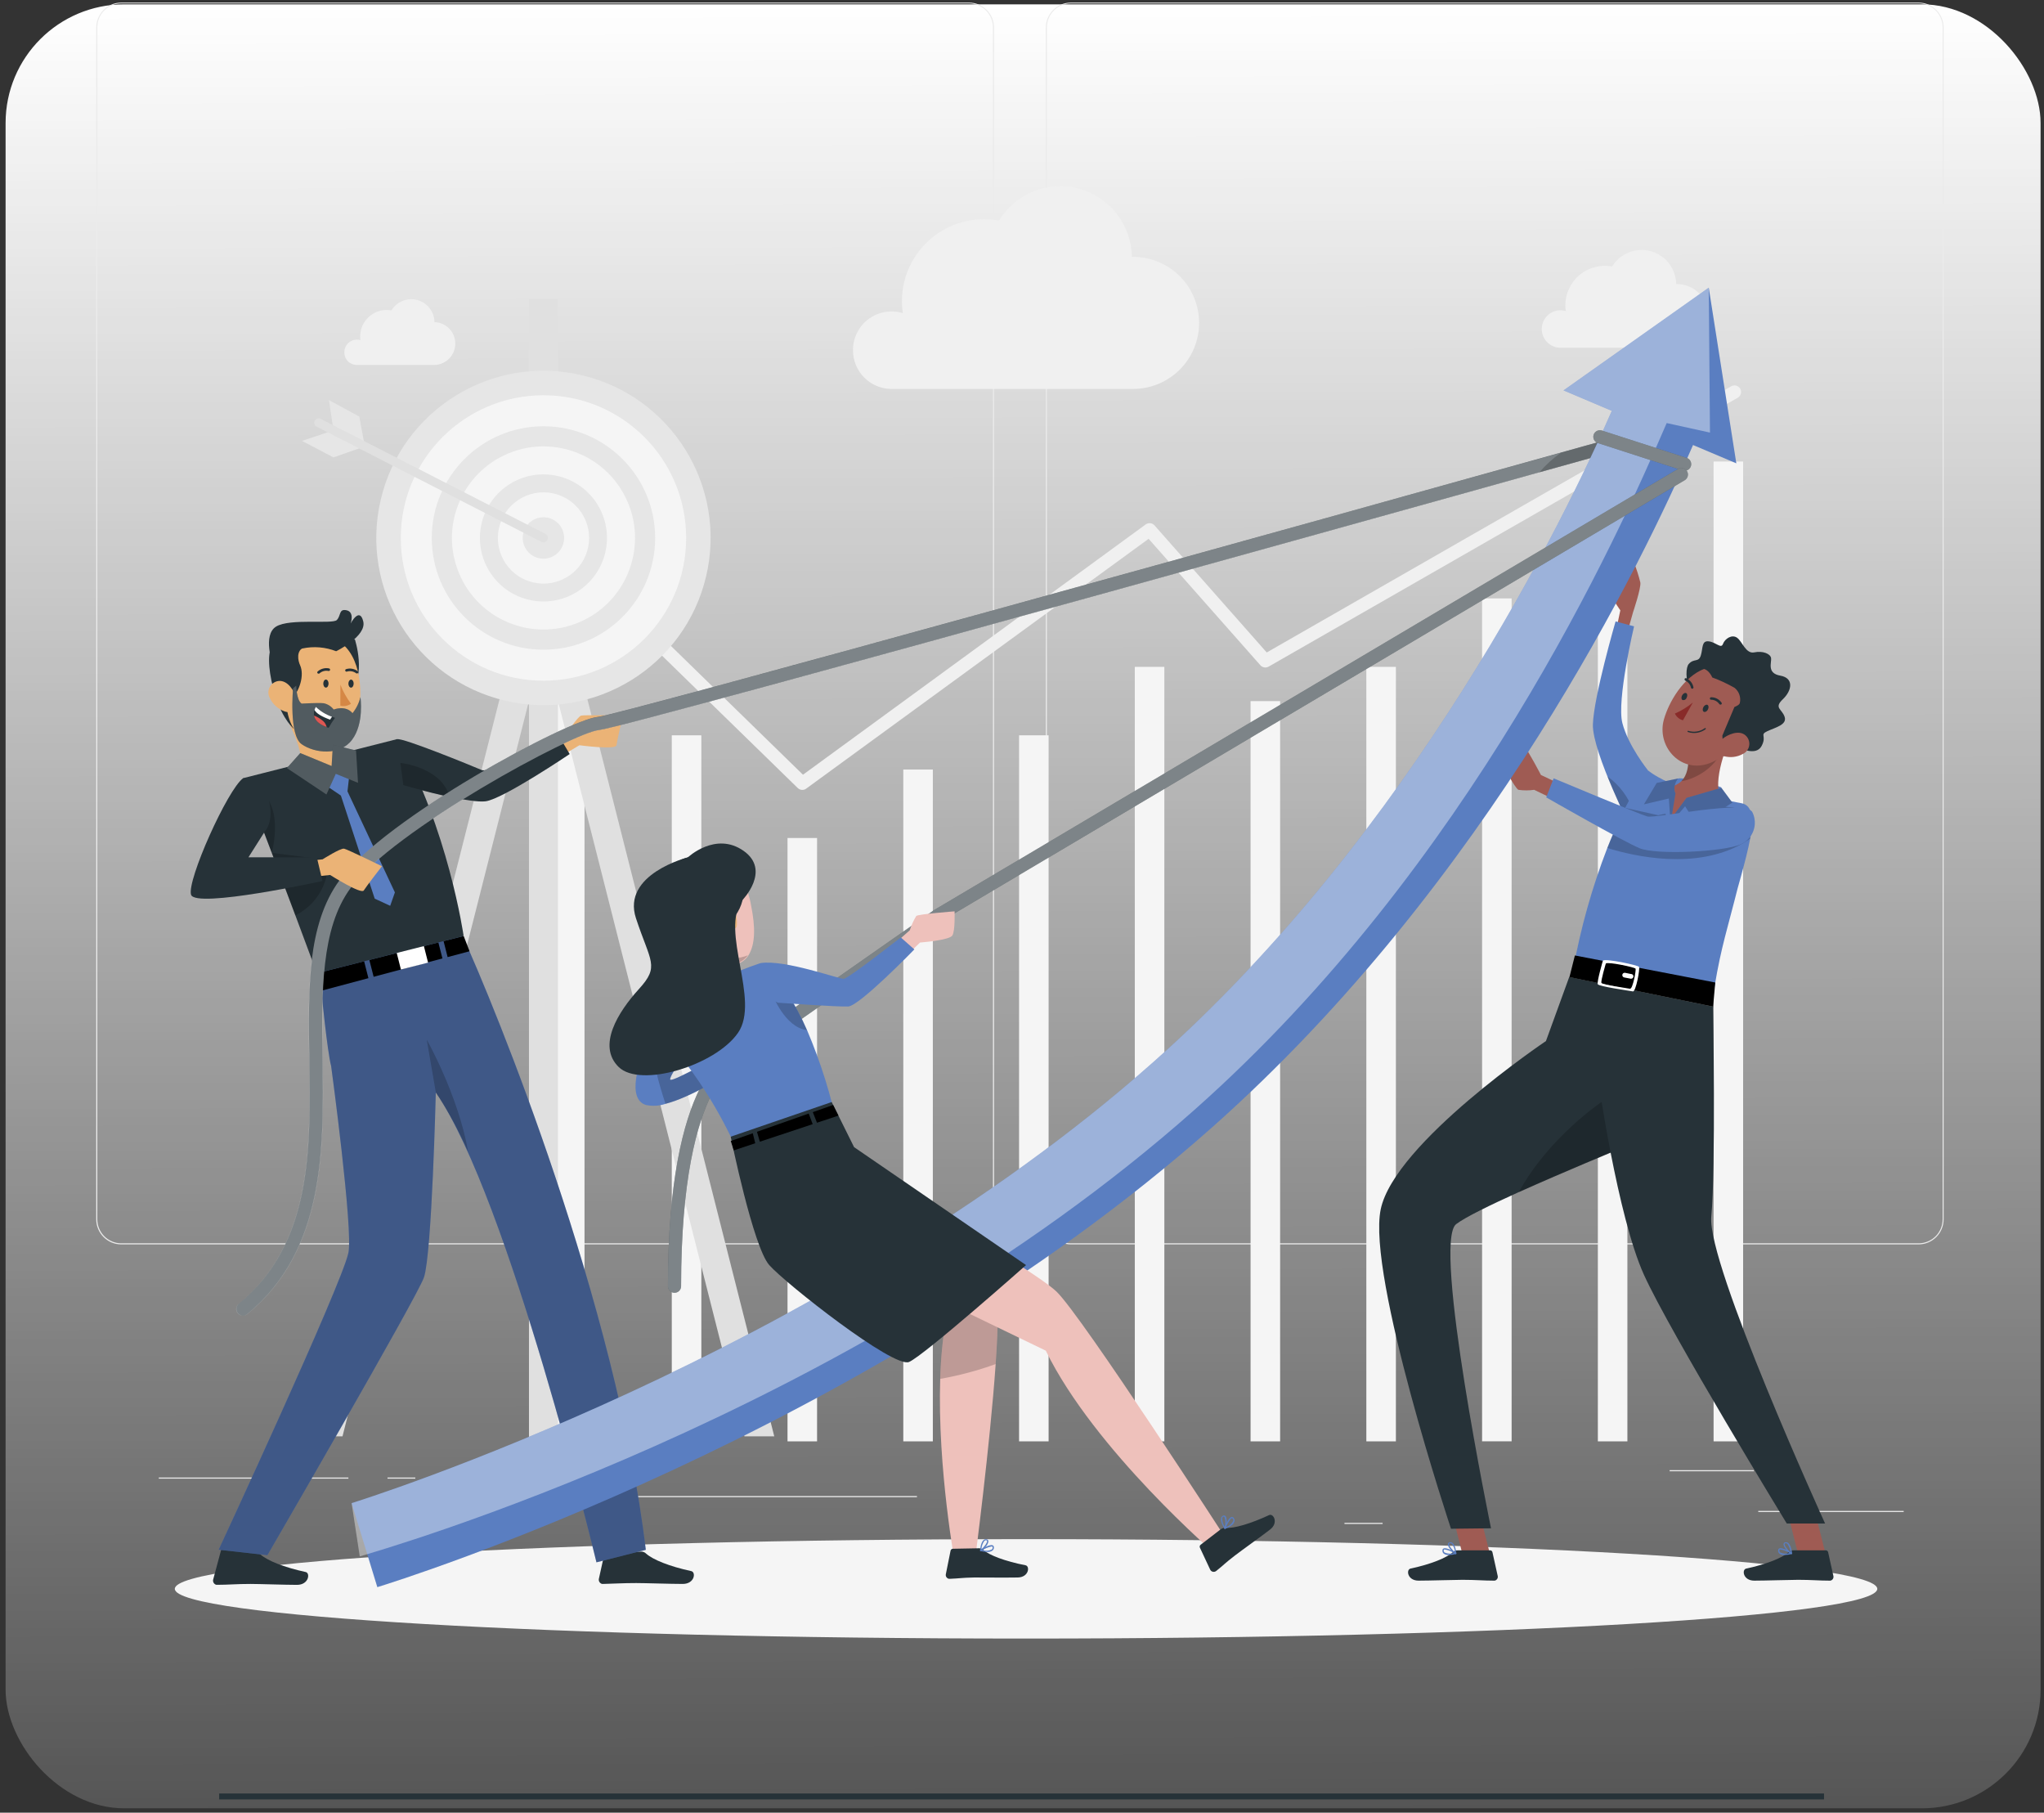 <svg width="247" height="219" viewBox="0 0 247 219" fill="none" xmlns="http://www.w3.org/2000/svg">
<rect x="0" y="0" width="247" height="219" fill="#333333" stroke="none"/>
<rect x="0.676" y="0.524" width="245.911" height="217.95" rx="14.339" fill="url(#paint0_linear_34_1027)"/>
<path d="M230.044 182.542H212.472V182.675H230.044V182.542Z" fill="#EBEBEB"/>
<path d="M167.079 183.986H162.469V184.118H167.079V183.986Z" fill="#EBEBEB"/>
<path d="M211.942 177.619H201.761V177.752H211.942V177.619Z" fill="#EBEBEB"/>
<path d="M42.101 178.51H19.187V178.643H42.101V178.51Z" fill="#EBEBEB"/>
<path d="M50.186 178.51H46.828V178.643H50.186V178.51Z" fill="#EBEBEB"/>
<path d="M110.806 180.749H61.105V180.882H110.806V180.749Z" fill="#EBEBEB"/>
<path d="M117.092 150.344H14.651C13.849 150.343 13.08 150.023 12.513 149.455C11.946 148.887 11.627 148.117 11.627 147.315V3.312C11.634 2.514 11.956 1.751 12.522 1.188C13.088 0.626 13.853 0.31 14.651 0.309H117.092C117.896 0.309 118.666 0.628 119.235 1.196C119.803 1.764 120.122 2.535 120.122 3.338V147.315C120.122 148.118 119.803 148.889 119.235 149.457C118.666 150.025 117.896 150.344 117.092 150.344ZM14.651 0.415C13.884 0.416 13.149 0.722 12.606 1.265C12.064 1.808 11.76 2.544 11.76 3.312V147.315C11.76 148.082 12.064 148.818 12.606 149.361C13.149 149.904 13.884 150.21 14.651 150.212H117.092C117.86 150.21 118.596 149.905 119.139 149.362C119.682 148.819 119.988 148.083 119.989 147.315V3.312C119.988 2.544 119.682 1.808 119.139 1.265C118.596 0.722 117.86 0.416 117.092 0.415H14.651Z" fill="#EBEBEB"/>
<path d="M231.853 150.344H129.406C128.603 150.343 127.834 150.023 127.266 149.455C126.698 148.888 126.378 148.118 126.377 147.315V3.311C126.385 2.513 126.708 1.75 127.275 1.188C127.842 0.626 128.608 0.31 129.406 0.309H231.853C232.65 0.311 233.414 0.628 233.979 1.19C234.544 1.752 234.865 2.514 234.872 3.311V147.315C234.872 148.116 234.554 148.885 233.988 149.453C233.422 150.021 232.654 150.341 231.853 150.344ZM129.406 0.415C128.638 0.416 127.903 0.722 127.36 1.265C126.817 1.808 126.511 2.544 126.51 3.311V147.315C126.511 148.083 126.817 148.819 127.36 149.362C127.903 149.905 128.638 150.21 129.406 150.212H231.853C232.621 150.21 233.357 149.905 233.9 149.362C234.443 148.819 234.748 148.083 234.75 147.315V3.311C234.748 2.544 234.443 1.808 233.9 1.265C233.357 0.722 232.621 0.416 231.853 0.415H129.406Z" fill="#EBEBEB"/>
<path d="M70.633 76.435H67.063V174.139H70.633V76.435Z" fill="#F5F5F5"/>
<path d="M84.751 88.839H81.18V174.138H84.751V88.839Z" fill="#F5F5F5"/>
<path d="M98.736 101.243H95.165V174.139H98.736V101.243Z" fill="#F5F5F5"/>
<path d="M112.726 92.972H109.156V174.139H112.726V92.972Z" fill="#F5F5F5"/>
<path d="M126.716 88.839H123.146V174.138H126.716V88.839Z" fill="#F5F5F5"/>
<path d="M140.702 80.568H137.131V174.139H140.702V80.568Z" fill="#F5F5F5"/>
<path d="M154.692 84.706H151.121V174.139H154.692V84.706Z" fill="#F5F5F5"/>
<path d="M168.682 80.568H165.111V174.139H168.682V80.568Z" fill="#F5F5F5"/>
<path d="M182.667 72.297H179.097V174.134H182.667V72.297Z" fill="#F5F5F5"/>
<path d="M196.657 64.032H193.087V174.139H196.657V64.032Z" fill="#F5F5F5"/>
<path d="M210.642 55.76H207.072V174.139H210.642V55.76Z" fill="#F5F5F5"/>
<path d="M96.932 95.434C96.733 95.426 96.544 95.344 96.401 95.206L66.511 66.063C66.36 65.915 66.273 65.714 66.271 65.502C66.268 65.291 66.35 65.087 66.498 64.936C66.645 64.784 66.847 64.698 67.059 64.696C67.27 64.693 67.474 64.775 67.625 64.922L97.033 93.598L138.452 63.357C138.612 63.243 138.809 63.192 139.004 63.213C139.2 63.235 139.381 63.328 139.513 63.474L153.073 78.828L209.204 46.667C209.295 46.615 209.395 46.581 209.499 46.568C209.603 46.555 209.708 46.562 209.809 46.59C209.91 46.618 210.005 46.665 210.088 46.729C210.17 46.793 210.24 46.873 210.292 46.964C210.343 47.055 210.377 47.155 210.39 47.259C210.403 47.363 210.396 47.468 210.368 47.569C210.341 47.67 210.293 47.765 210.229 47.847C210.165 47.93 210.085 48 209.994 48.051L153.301 80.541C153.142 80.632 152.957 80.664 152.776 80.634C152.596 80.604 152.431 80.514 152.309 80.377L138.802 65.098L97.42 95.28C97.279 95.383 97.107 95.438 96.932 95.434Z" fill="#F0F0F0"/>
<path d="M93.563 173.529L67.477 70.653L68.782 65.512H67.424V36.13H63.922V65.512H62.564L63.869 70.653L37.777 173.529H41.39L63.922 84.674V174.07H67.424V84.674L89.956 173.529H93.563Z" fill="#E0E0E0"/>
<path d="M85.328 69.63C87.891 58.774 81.167 47.896 70.311 45.334C59.454 42.771 48.576 49.495 46.014 60.351C43.451 71.208 50.175 82.086 61.031 84.648C71.888 87.211 82.766 80.487 85.328 69.63Z" fill="#E6E6E6"/>
<path d="M65.673 82.239C75.196 82.239 82.915 74.519 82.915 64.997C82.915 55.474 75.196 47.754 65.673 47.754C56.15 47.754 48.431 55.474 48.431 64.997C48.431 74.519 56.15 82.239 65.673 82.239Z" fill="#F5F5F5"/>
<path d="M65.673 78.494C73.127 78.494 79.17 72.452 79.17 64.998C79.17 57.544 73.127 51.501 65.673 51.501C58.219 51.501 52.176 57.544 52.176 64.998C52.176 72.452 58.219 78.494 65.673 78.494Z" fill="#E6E6E6"/>
<path d="M69.909 75.214C75.553 72.876 78.233 66.406 75.895 60.761C73.557 55.117 67.087 52.437 61.443 54.775C55.798 57.113 53.118 63.584 55.456 69.228C57.794 74.872 64.265 77.552 69.909 75.214Z" fill="#F5F5F5"/>
<path d="M73.143 66.754C74.117 62.628 71.561 58.493 67.434 57.519C63.308 56.545 59.173 59.101 58.2 63.227C57.226 67.354 59.781 71.489 63.908 72.462C68.034 73.436 72.169 70.881 73.143 66.754Z" fill="#E6E6E6"/>
<path d="M67.785 70.088C70.598 68.923 71.933 65.699 70.768 62.886C69.603 60.073 66.379 58.738 63.566 59.903C60.754 61.068 59.418 64.292 60.583 67.105C61.748 69.918 64.972 71.253 67.785 70.088Z" fill="#F5F5F5"/>
<path d="M68.172 64.997C68.172 65.492 68.025 65.977 67.749 66.389C67.474 66.8 67.083 67.121 66.625 67.311C66.167 67.5 65.663 67.549 65.177 67.452C64.691 67.355 64.245 67.116 63.895 66.766C63.545 66.415 63.307 65.968 63.211 65.482C63.115 64.996 63.165 64.492 63.356 64.035C63.546 63.577 63.868 63.187 64.28 62.912C64.693 62.638 65.177 62.492 65.673 62.493C66.002 62.493 66.327 62.557 66.63 62.683C66.934 62.809 67.21 62.994 67.442 63.226C67.674 63.459 67.858 63.735 67.983 64.039C68.108 64.343 68.172 64.668 68.172 64.997Z" fill="#E6E6E6"/>
<path d="M39.751 48.338L40.297 51.988L36.499 53.267L40.297 55.262L44.085 53.93L43.422 50.333L39.751 48.338Z" fill="#E6E6E6"/>
<path d="M65.673 65.527C65.588 65.526 65.505 65.507 65.429 65.469L38.249 51.537C38.128 51.471 38.038 51.36 37.998 51.228C37.957 51.096 37.969 50.953 38.032 50.831C38.095 50.708 38.203 50.614 38.334 50.57C38.465 50.525 38.607 50.534 38.732 50.593L65.911 64.504C66.036 64.567 66.131 64.678 66.175 64.811C66.219 64.944 66.208 65.089 66.145 65.214C66.104 65.306 66.038 65.384 65.954 65.439C65.871 65.495 65.773 65.525 65.673 65.527Z" fill="#E0E0E0"/>
<path d="M103.076 42.306C103.073 41.576 103.242 40.855 103.569 40.203C103.895 39.55 104.371 38.983 104.956 38.547C105.542 38.112 106.222 37.82 106.941 37.695C107.66 37.57 108.399 37.615 109.097 37.828C108.89 36.42 108.988 34.985 109.386 33.618C109.784 32.252 110.471 30.988 111.402 29.911C112.332 28.835 113.484 27.971 114.778 27.38C116.072 26.789 117.479 26.484 118.902 26.485C119.512 26.485 120.121 26.542 120.721 26.655C121.698 25.05 123.169 23.807 124.914 23.112C126.66 22.417 128.583 22.308 130.395 22.802C132.208 23.297 133.81 24.366 134.961 25.851C136.112 27.335 136.748 29.154 136.775 31.032H136.924C139.04 31.032 141.07 31.873 142.566 33.369C144.063 34.865 144.903 36.895 144.903 39.011C144.903 41.127 144.063 43.157 142.566 44.653C141.07 46.15 139.04 46.99 136.924 46.99H107.617C106.399 46.956 105.242 46.447 104.394 45.572C103.545 44.697 103.072 43.525 103.076 42.306Z" fill="#F0F0F0"/>
<path d="M186.311 39.738C186.311 39.14 186.549 38.567 186.972 38.144C187.395 37.721 187.968 37.484 188.566 37.484C188.785 37.486 189.003 37.518 189.213 37.579C189.18 37.351 189.162 37.12 189.16 36.889C189.16 36.188 189.314 35.494 189.613 34.859C189.911 34.223 190.345 33.662 190.885 33.213C191.425 32.765 192.057 32.441 192.737 32.265C193.416 32.089 194.126 32.065 194.816 32.194C195.289 31.423 195.999 30.826 196.84 30.493C197.682 30.16 198.608 30.109 199.481 30.349C200.353 30.588 201.125 31.104 201.678 31.82C202.232 32.535 202.538 33.412 202.551 34.316H202.62C203.64 34.316 204.619 34.721 205.34 35.443C206.061 36.164 206.466 37.142 206.466 38.163C206.466 39.183 206.061 40.161 205.34 40.882C204.619 41.604 203.64 42.009 202.62 42.009H188.503C187.912 41.994 187.352 41.747 186.942 41.322C186.532 40.898 186.306 40.329 186.311 39.738Z" fill="#F0F0F0"/>
<path d="M41.608 42.544C41.608 42.346 41.647 42.148 41.723 41.965C41.8 41.781 41.911 41.614 42.052 41.473C42.193 41.333 42.361 41.222 42.545 41.146C42.729 41.07 42.926 41.032 43.125 41.032C43.272 41.032 43.419 41.053 43.56 41.096C43.537 40.941 43.525 40.785 43.523 40.629C43.53 39.787 43.867 38.981 44.463 38.386C45.058 37.791 45.864 37.453 46.706 37.446C46.906 37.447 47.105 37.466 47.3 37.504C47.615 36.983 48.092 36.578 48.657 36.352C49.223 36.125 49.847 36.089 50.435 36.249C51.023 36.409 51.542 36.757 51.915 37.239C52.288 37.721 52.493 38.312 52.5 38.921H52.547C53.213 38.951 53.841 39.237 54.302 39.718C54.762 40.2 55.019 40.841 55.019 41.507C55.019 42.174 54.762 42.814 54.302 43.296C53.841 43.778 53.213 44.063 52.547 44.094H43.083C42.884 44.089 42.688 44.045 42.507 43.965C42.325 43.884 42.161 43.769 42.024 43.625C41.887 43.481 41.78 43.311 41.708 43.126C41.637 42.941 41.603 42.743 41.608 42.544Z" fill="#F0F0F0"/>
<path d="M123.989 197.965C180.801 197.965 226.855 195.276 226.855 191.959C226.855 188.642 180.801 185.954 123.989 185.954C67.178 185.954 21.124 188.642 21.124 191.959C21.124 195.276 67.178 197.965 123.989 197.965Z" fill="#F5F5F5"/>
<path d="M64.771 90.797L68.41 88.717C68.41 88.717 69.811 86.558 70.23 86.457C70.649 86.356 75.265 86.457 75.265 86.457C75.265 86.457 74.57 89.449 74.496 90.038C74.421 90.627 70.018 90.038 70.018 90.038L66.453 92.16L64.771 90.797Z" fill="#EBB376"/>
<path d="M30.875 187.588L27.066 186.829C26.997 186.829 26.931 186.852 26.878 186.894C26.825 186.937 26.788 186.996 26.774 187.063L25.75 190.872C25.728 191.002 25.756 191.136 25.828 191.246C25.899 191.357 26.009 191.437 26.137 191.471H26.248C27.596 191.471 28.578 191.365 30.265 191.365C31.326 191.365 34.445 191.477 35.883 191.477C37.321 191.477 37.512 190.055 36.944 189.927C34.291 189.349 32.318 188.553 31.474 187.805C31.311 187.657 31.096 187.578 30.875 187.588Z" fill="#263238"/>
<path d="M77.494 187.46H73.334C73.266 187.459 73.199 187.482 73.146 187.524C73.093 187.567 73.056 187.627 73.042 187.694L72.363 190.771C72.343 190.901 72.373 191.034 72.445 191.144C72.518 191.253 72.628 191.332 72.756 191.365H72.867C74.215 191.339 75.191 191.259 76.883 191.259C77.945 191.259 81.064 191.365 82.502 191.365C83.94 191.365 84.125 189.949 83.536 189.816C80.884 189.243 78.91 188.442 78.067 187.694C77.992 187.618 77.902 187.559 77.804 187.519C77.705 187.479 77.6 187.459 77.494 187.46Z" fill="#263238"/>
<path d="M38.218 117.382L55.831 112.915C59.826 121.637 74.485 157.448 78.04 187.243L72.076 188.755C72.076 188.755 61.519 144.816 52.664 131.988C52.664 131.988 52.192 151.49 51.232 154.328C50.441 156.663 32.313 187.895 32.313 187.895L26.424 187.232C26.424 187.232 41.226 155.358 42.096 151.384C42.711 148.678 40.016 128.804 40.016 128.804C39.544 127.032 38.833 119.695 38.833 119.695C38.833 119.695 38.303 117.748 38.218 117.382Z" fill="#5A7EC1"/>
<path opacity="0.2" d="M52.669 131.998C54.164 134.26 55.468 136.641 56.569 139.118C55.349 132.253 51.566 125.605 51.566 125.605L52.669 131.998Z" fill="black"/>
<path opacity="0.3" d="M38.218 117.382L55.831 112.915C59.826 121.637 74.485 157.448 78.04 187.243L72.076 188.755C72.076 188.755 61.519 144.816 52.664 131.988C52.664 131.988 52.192 151.49 51.232 154.328C50.441 156.663 32.313 187.895 32.313 187.895L26.424 187.232C26.424 187.232 41.226 155.358 42.096 151.384C42.711 148.678 40.016 128.804 40.016 128.804C39.544 127.032 38.833 119.695 38.833 119.695C38.833 119.695 38.303 117.748 38.218 117.382Z" fill="black"/>
<path d="M68.841 91.1C68.841 91.1 60.808 96.522 58.691 96.808C57.848 96.925 56.108 96.638 54.309 96.278C51.582 95.694 48.739 94.877 48.739 94.877L48.383 92.187L48.006 89.311C48.643 89.099 56.951 92.495 58.193 93.025C59.434 93.556 67.461 88.781 67.461 88.781L68.841 91.1Z" fill="#263238"/>
<path d="M44.001 116.141L44.52 118.178L38.833 119.695L38.303 117.584L44.001 116.141Z" fill="black"/>
<path d="M52.972 113.865L53.465 115.796L45.152 118.013L44.632 115.981L52.972 113.865Z" fill="black"/>
<path d="M56.739 114.926L54.091 115.632L53.603 113.706L56.033 113.09L56.739 114.926Z" fill="black"/>
<path d="M48.449 117.135L51.73 116.302L51.13 113.937L47.849 114.769L48.449 117.135Z" fill="white"/>
<path d="M56.027 113.084L38.297 117.583C37.432 115.244 36.551 112.888 35.692 110.591C35.061 108.909 34.44 107.259 33.835 105.662C33.683 105.252 33.529 104.849 33.374 104.453L32.843 103.041C32.45 102.009 32.072 101.013 31.708 100.054L30.732 97.502L30.27 96.293L29.395 94.012L48.011 89.29C54.149 100.001 56.027 113.084 56.027 113.084Z" fill="#263238"/>
<path d="M36.154 93.555C38.069 94.473 41.602 92.855 41.602 92.855C41.602 92.855 42.775 91.561 42.074 90.988C40.653 91.173 40.743 90.706 40.228 89.98C39.934 89.521 39.732 89.009 39.634 88.473C39.57 88.177 39.522 87.877 39.491 87.576L33.904 85.571C35.172 87.619 37.14 91.497 36.154 93.555Z" fill="#EBB376"/>
<path opacity="0.2" d="M35.602 87.401C36.61 90.081 39.082 90.16 40.228 89.98C39.934 89.521 39.732 89.009 39.634 88.473L35.602 87.401Z" fill="black"/>
<path d="M42.881 77.236C42.881 77.236 44.34 81.64 42.234 83.788C40.127 85.937 38.7 77.517 38.7 77.517L42.881 77.236Z" fill="#263238"/>
<path d="M35.878 88.585C36.508 89.242 37.337 89.675 38.236 89.817C39.136 89.959 40.058 89.802 40.86 89.37C41.911 88.826 42.716 87.902 43.109 86.786C43.162 86.637 43.21 86.478 43.252 86.319C43.963 83.353 43.518 78.457 40.287 77.141C39.575 76.847 38.799 76.741 38.034 76.832C37.269 76.922 36.54 77.207 35.917 77.659C35.293 78.111 34.795 78.715 34.471 79.414C34.147 80.112 34.006 80.882 34.063 81.65C34.255 84.956 34.212 86.897 35.878 88.585Z" fill="#EBB376"/>
<path d="M39.066 82.59C39.066 82.855 39.204 83.073 39.385 83.073C39.565 83.073 39.697 82.855 39.703 82.59C39.708 82.325 39.56 82.102 39.385 82.102C39.209 82.102 39.066 82.319 39.066 82.59Z" fill="#263238"/>
<path d="M42.101 82.59C42.101 82.86 42.245 83.078 42.42 83.078C42.595 83.078 42.733 82.855 42.738 82.59C42.743 82.324 42.589 82.107 42.42 82.107C42.25 82.107 42.101 82.335 42.101 82.59Z" fill="#263238"/>
<path d="M41.135 82.722C41.453 83.544 41.883 84.317 42.414 85.02C42.23 85.152 42.019 85.241 41.796 85.283C41.573 85.324 41.344 85.316 41.125 85.258L41.135 82.722Z" fill="#D58745"/>
<path d="M43.21 81.348C43.184 81.361 43.156 81.368 43.128 81.368C43.099 81.368 43.071 81.361 43.045 81.348C42.889 81.228 42.706 81.145 42.511 81.109C42.317 81.072 42.116 81.081 41.926 81.136C41.887 81.151 41.844 81.15 41.806 81.133C41.769 81.116 41.739 81.085 41.724 81.046C41.71 81.007 41.711 80.964 41.728 80.926C41.745 80.888 41.776 80.859 41.815 80.844C42.053 80.769 42.305 80.752 42.551 80.796C42.797 80.839 43.028 80.941 43.226 81.094C43.243 81.105 43.258 81.119 43.27 81.136C43.281 81.154 43.289 81.173 43.293 81.193C43.297 81.214 43.297 81.234 43.293 81.255C43.288 81.275 43.28 81.294 43.268 81.311C43.25 81.326 43.231 81.338 43.21 81.348Z" fill="#263238"/>
<path d="M38.467 81.385C38.437 81.381 38.408 81.37 38.382 81.353C38.353 81.324 38.337 81.284 38.337 81.242C38.337 81.2 38.353 81.16 38.382 81.13C38.568 80.961 38.791 80.838 39.034 80.774C39.277 80.709 39.532 80.704 39.778 80.759C39.816 80.771 39.849 80.798 39.868 80.834C39.888 80.869 39.894 80.911 39.884 80.95C39.871 80.99 39.844 81.024 39.808 81.045C39.771 81.066 39.728 81.072 39.687 81.062C39.494 81.023 39.294 81.03 39.104 81.084C38.914 81.137 38.739 81.235 38.594 81.369C38.575 81.381 38.554 81.388 38.532 81.391C38.511 81.393 38.488 81.391 38.467 81.385Z" fill="#263238"/>
<path d="M36.483 77.555L36.801 78.165C35.74 78.574 36.005 79.826 36.27 80.383C36.801 81.582 36.191 83.507 35.294 84.309C35.294 84.309 35.236 83.778 34.796 83.927C34.355 84.075 34.61 86.823 35.544 88.097C35.544 88.097 34.17 86.967 33.289 84.112C32.477 81.46 32.286 79.247 32.79 78.186L36.483 77.555Z" fill="#263238"/>
<path d="M32.621 84.367C32.801 84.738 33.053 85.069 33.362 85.342C33.67 85.615 34.03 85.825 34.419 85.959C35.48 86.309 36.011 85.391 35.799 84.367C35.576 83.471 34.775 82.171 33.676 82.272C33.445 82.297 33.224 82.381 33.032 82.514C32.841 82.647 32.686 82.825 32.581 83.033C32.476 83.242 32.425 83.472 32.432 83.705C32.439 83.938 32.504 84.166 32.621 84.367Z" fill="#EBB376"/>
<path d="M36.451 89.911C38.011 91.004 41.051 91.359 42.541 89.38C44.032 87.401 43.555 84.224 43.555 84.224C43.384 84.933 43.057 85.596 42.6 86.165C41.756 85.147 40.324 85.725 40.324 85.725C40.022 85.332 39.589 85.061 39.104 84.961C38.409 84.892 36.451 85.009 36.451 85.009C35.825 84.611 35.798 82.839 35.798 82.839L35.416 83.157C35.416 83.157 34.886 88.813 36.451 89.911Z" fill="#263238"/>
<path d="M40.621 78.679C40.621 78.679 44.335 76.876 43.895 75.072C43.454 73.268 42.372 75.326 42.372 75.326C42.372 75.326 42.871 73.958 41.894 73.735C40.918 73.512 41.226 74.387 40.695 74.913C40.165 75.438 35.019 74.674 33.358 75.703C31.698 76.732 32.965 80.292 32.965 80.292C33.946 79.308 35.193 78.631 36.553 78.344C37.913 78.058 39.327 78.174 40.621 78.679Z" fill="#263238"/>
<path opacity="0.2" d="M36.451 89.911C38.011 91.004 41.051 91.359 42.541 89.38C44.032 87.401 43.555 84.224 43.555 84.224C43.384 84.933 43.057 85.596 42.6 86.165C41.756 85.147 40.324 85.725 40.324 85.725C40.022 85.332 39.589 85.061 39.104 84.961C38.409 84.892 36.451 85.009 36.451 85.009C35.825 84.611 35.798 82.839 35.798 82.839L35.416 83.157C35.416 83.157 34.886 88.813 36.451 89.911Z" fill="white"/>
<path d="M40.483 86.733C40.197 87.115 39.94 87.517 39.714 87.937L39.475 87.847C38.414 87.46 38.032 86.929 37.947 86.451C37.913 86.22 37.933 85.984 38.005 85.762C38.044 85.633 38.099 85.51 38.17 85.396C38.728 85.928 39.394 86.336 40.122 86.59C40.34 86.685 40.483 86.733 40.483 86.733Z" fill="#263238"/>
<path d="M40.122 86.595L39.883 86.945C38.876 86.579 38.212 86.187 38.005 85.768C38.044 85.639 38.099 85.516 38.17 85.402C38.728 85.934 39.394 86.341 40.122 86.595Z" fill="white"/>
<path d="M39.475 87.847C38.414 87.459 38.032 86.929 37.947 86.451C38.352 86.609 38.727 86.835 39.056 87.12C39.268 87.312 39.415 87.566 39.475 87.847Z" fill="#DE5753"/>
<path d="M42.303 92.861L41.99 95.609L47.72 107.816L47.152 109.435L45.279 108.57L41.194 96.118L38.191 94.086L40.377 92.887L42.303 92.861Z" fill="#5A7EC1"/>
<path d="M36.281 90.983L40.074 92.548L40.228 89.98L43.024 90.67L43.263 94.58L40.573 93.482L39.448 95.986L34.668 92.792L36.281 90.983Z" fill="#263238"/>
<path opacity="0.2" d="M36.281 90.983L40.074 92.548L40.228 89.98L43.024 90.67L43.263 94.58L40.573 93.482L39.448 95.986L34.668 92.792L36.281 90.983Z" fill="white"/>
<path opacity="0.2" d="M32.838 103.042C32.445 102.009 32.067 101.013 31.703 100.055L30.727 97.503L30.265 96.293C30.795 96.033 32.148 96.187 32.525 96.824C33.904 99.232 32.838 103.042 32.838 103.042Z" fill="black"/>
<path opacity="0.2" d="M39.486 105.737C39.259 106.779 38.8 107.757 38.144 108.597C37.487 109.438 36.649 110.119 35.693 110.591C35.061 108.909 34.44 107.26 33.836 105.663C33.684 105.252 33.53 104.849 33.374 104.453L32.843 103.042L38.987 103.822L39.486 105.737Z" fill="black"/>
<path opacity="0.2" d="M54.309 96.257C51.582 95.673 48.739 94.856 48.739 94.856L48.383 92.166C48.383 92.166 53.397 92.702 54.309 96.257Z" fill="black"/>
<path d="M29.39 158.939C29.223 158.945 29.059 158.898 28.921 158.805C28.782 158.713 28.677 158.579 28.618 158.424C28.559 158.268 28.551 158.098 28.594 157.937C28.638 157.776 28.73 157.633 28.859 157.528C37.714 150.259 37.544 138.869 37.379 127.85C37.252 119.541 37.135 111.689 41.045 106.352C46.531 98.85 68.596 86.951 72.251 86.611C74.867 86.351 154.644 64.18 196.466 52.492C196.669 52.435 196.887 52.461 197.071 52.565C197.255 52.668 197.39 52.841 197.447 53.044C197.504 53.247 197.478 53.465 197.375 53.649C197.271 53.833 197.099 53.968 196.896 54.025C191.946 55.41 75.679 87.895 72.4 88.197C69.254 88.489 47.412 100.341 42.329 107.297C38.737 112.204 38.849 119.796 38.971 127.828C39.13 138.694 39.316 151.013 29.867 158.764C29.732 158.874 29.564 158.935 29.39 158.939Z" fill="#263238"/>
<path opacity="0.4" d="M196.922 54.02L186.014 57.076C156.012 65.448 75.132 87.953 72.427 88.203C69.28 88.494 47.438 100.346 42.356 107.302C38.764 112.209 38.875 119.801 38.997 127.834C39.157 138.699 39.342 151.018 29.893 158.769C29.745 158.892 29.556 158.957 29.363 158.949C29.197 158.955 29.033 158.908 28.894 158.816C28.756 158.723 28.65 158.59 28.591 158.434C28.533 158.278 28.525 158.108 28.568 157.947C28.611 157.787 28.703 157.644 28.832 157.538C37.687 150.27 37.517 138.879 37.353 127.86C37.225 119.552 37.109 111.7 41.019 106.363C46.505 98.861 68.57 86.961 72.225 86.621C74.687 86.377 145.365 66.758 188.561 54.704L196.439 52.503C196.643 52.446 196.86 52.472 197.044 52.575C197.228 52.679 197.364 52.851 197.421 53.054C197.478 53.258 197.452 53.475 197.348 53.66C197.245 53.843 197.072 53.979 196.869 54.036L196.922 54.02Z" fill="white"/>
<path opacity="0.2" d="M196.922 54.02L186.015 57.076C186.779 56.179 187.653 55.381 188.614 54.699L196.493 52.498C196.696 52.441 196.914 52.467 197.098 52.57C197.282 52.674 197.417 52.846 197.474 53.049C197.531 53.253 197.505 53.47 197.402 53.654C197.298 53.839 197.126 53.974 196.922 54.031V54.02Z" fill="black"/>
<path d="M34.812 104.188L38.981 103.822C38.981 103.822 41.162 102.442 41.581 102.532C42 102.623 46.154 104.654 46.154 104.654C46.154 104.654 44.271 107.079 43.958 107.583C43.645 108.087 39.894 105.71 39.894 105.71L35.761 106.151L34.812 104.188Z" fill="#EBB376"/>
<path d="M29.39 94.011C27.495 95.364 22.561 106.394 23.087 108.097C23.612 109.8 38.966 106.442 38.966 106.442L38.287 103.572H30.026L31.989 100.473C31.989 100.473 33.199 99.296 32.456 96.558C31.92 94.585 29.39 94.011 29.39 94.011Z" fill="#263238"/>
<path d="M189.356 95.121L186.21 93.63C186.21 93.63 184.619 90.585 184.152 90.097C183.685 89.609 181.43 91.503 181.43 91.832C181.43 92.16 183.064 95.238 183.489 95.423C184.12 95.516 184.762 95.516 185.393 95.423L188.386 96.872L189.356 95.121Z" fill="#9F5B53"/>
<path d="M196.699 76.249L197.331 73.995C197.331 73.995 198.328 71.056 198.222 70.376C198.027 69.573 197.775 68.784 197.469 68.016C197.469 68.016 194.71 71.374 194.71 71.793C194.71 72.212 195.803 73.735 195.803 73.735L195.272 76.249H196.699Z" fill="#9F5B53"/>
<path d="M199.124 93.046C199.124 93.046 196.747 90.091 196.046 87.343C195.346 84.595 197.463 75.671 197.463 75.671L195.229 75.077C195.229 75.077 192.577 84.207 192.487 87.539C192.396 90.871 197.352 100.649 197.352 100.649L199.124 93.046Z" fill="#5A7EC1"/>
<path opacity="0.2" d="M197.686 99.179L197.346 100.628C197.346 100.628 195.638 97.259 194.243 93.8C195.695 94.843 196.79 96.308 197.378 97.996C197.513 98.382 197.616 98.777 197.686 99.179Z" fill="black"/>
<path d="M211.708 99.519C211.678 100.135 211.604 100.749 211.485 101.354C211.241 102.681 210.827 104.246 210.355 105.97C210.1 106.877 209.825 107.848 209.581 108.872C208.397 113.472 207.755 115.302 206.88 121.175L190.089 117.191C190.996 112.163 192.38 107.234 194.222 102.468C194.71 101.2 195.283 99.932 195.861 98.68C196.788 96.717 197.88 94.836 199.124 93.057C199.124 93.057 201.84 95.54 210.371 97.03C211.406 97.189 211.761 98.091 211.708 99.519Z" fill="#5A7EC1"/>
<path opacity="0.2" d="M209.596 97.604C209.596 98.135 211.607 100.66 211.485 101.318C211.257 101.472 210.987 101.641 210.679 101.848C204.997 105.153 197.543 103.477 194.232 102.453C194.72 101.185 195.824 98.856 196.397 97.604L200.381 98.49C200.381 98.49 206.896 97.004 209.596 97.604Z" fill="black"/>
<path d="M202.769 94.06C203.379 93.826 208.387 95.073 208.016 95.179C207.644 95.285 205.777 101.015 203.161 100.585C200.546 100.155 200.594 94.887 202.769 94.06Z" fill="#5A7EC1"/>
<path d="M180.093 187.938L176.942 188.622L175.101 181.375L178.258 180.691L180.093 187.938Z" fill="#9F5B53"/>
<path d="M176.157 187.307H180.078C180.142 187.307 180.204 187.329 180.253 187.37C180.302 187.41 180.336 187.467 180.348 187.53L180.985 190.4C180.999 190.461 181.001 190.525 180.99 190.587C180.979 190.649 180.956 190.708 180.921 190.761C180.887 190.814 180.843 190.859 180.791 190.895C180.739 190.93 180.681 190.955 180.619 190.967H180.513C179.245 190.967 178.322 190.867 176.73 190.867C175.749 190.867 172.788 190.967 171.425 190.967C170.061 190.967 169.897 189.631 170.449 189.509C172.937 188.978 174.81 188.214 175.605 187.503C175.68 187.435 175.767 187.383 175.862 187.35C175.956 187.316 176.057 187.301 176.157 187.307Z" fill="#263238"/>
<path d="M175.09 187.874C174.871 187.891 174.652 187.833 174.47 187.71C174.41 187.661 174.364 187.598 174.336 187.527C174.308 187.455 174.3 187.377 174.31 187.301C174.308 187.257 174.319 187.212 174.341 187.173C174.364 187.135 174.398 187.104 174.438 187.084C174.799 186.898 175.838 187.54 175.955 187.614C175.969 187.621 175.979 187.632 175.986 187.645C175.993 187.659 175.995 187.674 175.992 187.689C175.99 187.704 175.984 187.718 175.973 187.73C175.963 187.741 175.949 187.749 175.934 187.752C175.658 187.824 175.375 187.865 175.09 187.874ZM174.608 187.206C174.577 187.195 174.543 187.195 174.512 187.206C174.512 187.206 174.464 187.232 174.459 187.296C174.453 187.346 174.46 187.397 174.479 187.444C174.497 187.492 174.527 187.533 174.565 187.567C174.926 187.732 175.336 187.752 175.711 187.625C175.374 187.415 174.999 187.273 174.608 187.206Z" fill="#5A7EC1"/>
<path d="M175.913 187.757H175.876C175.547 187.577 174.899 186.866 174.963 186.526C174.975 186.469 175.007 186.418 175.052 186.381C175.097 186.344 175.154 186.324 175.212 186.325C175.27 186.317 175.33 186.322 175.385 186.339C175.441 186.357 175.493 186.386 175.536 186.425C175.907 186.728 175.987 187.656 175.992 187.699C175.993 187.712 175.99 187.726 175.984 187.738C175.977 187.751 175.967 187.761 175.955 187.768C175.948 187.77 175.94 187.77 175.933 187.768C175.925 187.766 175.918 187.762 175.913 187.757ZM175.266 186.447H175.228C175.128 186.447 175.122 186.505 175.117 186.526C175.075 186.738 175.488 187.274 175.817 187.524C175.799 187.162 175.671 186.814 175.451 186.526C175.427 186.501 175.399 186.481 175.367 186.467C175.335 186.453 175.3 186.446 175.266 186.447Z" fill="#5A7EC1"/>
<path d="M207.018 121.616C207.018 121.616 204.296 134.593 197.93 138.062C197.199 138.473 196.399 138.745 195.569 138.864C195.569 138.864 189.112 141.516 183.531 144.026C180.136 145.559 177.064 147.055 175.966 147.893C173.058 150.106 180.178 184.644 180.178 184.644L175.34 184.697C175.34 184.697 165.159 154.116 166.851 146.089C168.544 138.062 186.815 125.775 186.815 125.775L189.627 118.04L207.018 121.616Z" fill="#263238"/>
<path opacity="0.2" d="M197.93 138.079C197.199 138.489 196.399 138.761 195.569 138.88C195.569 138.88 189.112 141.532 183.531 144.042C187.123 137.437 193.527 133.145 193.527 133.145L197.93 138.079Z" fill="black"/>
<path d="M220.658 187.938L217.507 188.622L215.666 181.375L218.823 180.691L220.658 187.938Z" fill="#9F5B53"/>
<path d="M216.722 187.307H220.642C220.706 187.307 220.768 187.329 220.817 187.37C220.867 187.41 220.901 187.467 220.913 187.53L221.549 190.4C221.563 190.461 221.565 190.525 221.554 190.587C221.543 190.649 221.52 190.708 221.486 190.761C221.452 190.814 221.408 190.859 221.356 190.895C221.304 190.93 221.245 190.955 221.183 190.967H221.077C219.809 190.967 218.886 190.867 217.295 190.867C216.313 190.867 213.353 190.967 211.989 190.967C210.626 190.967 210.461 189.631 211.013 189.509C213.501 188.978 215.374 188.214 216.17 187.503C216.244 187.435 216.331 187.383 216.426 187.35C216.521 187.316 216.621 187.301 216.722 187.307Z" fill="#263238"/>
<path d="M215.655 187.874C215.436 187.891 215.217 187.833 215.035 187.71C214.975 187.661 214.929 187.598 214.901 187.527C214.873 187.455 214.864 187.377 214.875 187.301C214.873 187.257 214.884 187.212 214.906 187.173C214.929 187.135 214.962 187.104 215.003 187.084C215.363 186.898 216.403 187.54 216.52 187.614C216.533 187.621 216.544 187.632 216.551 187.645C216.558 187.659 216.56 187.674 216.557 187.689C216.555 187.704 216.549 187.718 216.538 187.73C216.528 187.741 216.514 187.749 216.499 187.752C216.223 187.824 215.94 187.865 215.655 187.874ZM215.172 187.206C215.142 187.195 215.108 187.195 215.077 187.206C215.077 187.206 215.029 187.232 215.024 187.296C215.018 187.346 215.025 187.397 215.044 187.444C215.062 187.492 215.092 187.533 215.13 187.567C215.491 187.732 215.901 187.752 216.276 187.625C215.939 187.415 215.564 187.273 215.172 187.206Z" fill="#5A7EC1"/>
<path d="M216.477 187.758H216.44C216.111 187.577 215.464 186.866 215.528 186.527C215.54 186.47 215.571 186.419 215.617 186.382C215.662 186.345 215.719 186.325 215.777 186.325C215.835 186.318 215.894 186.323 215.95 186.34C216.006 186.357 216.057 186.387 216.101 186.426C216.472 186.728 216.552 187.657 216.557 187.699C216.558 187.713 216.555 187.727 216.548 187.739C216.542 187.751 216.532 187.761 216.52 187.768C216.512 187.771 216.504 187.771 216.497 187.769C216.489 187.767 216.483 187.763 216.477 187.758ZM215.83 186.447H215.772C215.671 186.447 215.666 186.506 215.66 186.527C215.618 186.739 216.032 187.275 216.36 187.524C216.34 187.157 216.207 186.805 215.979 186.516C215.938 186.478 215.886 186.453 215.83 186.447Z" fill="#5A7EC1"/>
<path d="M208.106 96.808C207.315 97.338 203.671 97.136 203.671 97.136L201.978 98.988L201.814 95.927C201.814 95.927 200.673 95.455 200.986 95.126C201.383 95.155 201.781 95.105 202.159 94.979C202.536 94.852 202.884 94.651 203.182 94.388C203.92 93.667 204.063 92.505 204.053 91.354C204.053 91.354 204.053 91.322 204.053 91.311L207.167 89.72L209.321 88.611C208.307 90.797 206.859 94.898 208.106 96.808Z" fill="#9F5B53"/>
<path opacity="0.2" d="M208.196 90.447C207.167 93.052 204.482 94.213 203.161 94.383C203.899 93.662 204.042 92.5 204.031 91.349C204.034 91.333 204.034 91.317 204.031 91.301L207.145 89.709C207.151 90.134 208.344 90.049 208.196 90.447Z" fill="black"/>
<path d="M210.175 90.34C210.175 90.34 212.196 91.401 212.87 90.133C213.544 88.865 212.583 88.791 213.575 88.335C214.568 87.879 215.979 87.56 215.655 86.6C215.332 85.64 214.329 85.539 215.443 84.478C216.557 83.417 216.801 81.921 215.135 81.629C213.469 81.337 214.106 80.037 214.021 79.507C213.936 78.976 213.002 78.605 211.989 78.817C210.976 79.029 210.551 77.528 209.925 77.061C209.299 76.594 208.435 77.167 208.206 77.798C207.978 78.43 207.379 77.591 206.487 77.485C205.596 77.379 205.803 78.318 205.527 79.194C205.251 80.069 204.705 79.501 204.068 80.223C203.432 80.945 203.373 85.868 210.175 90.34Z" fill="#263238"/>
<path d="M211.056 87.316C209.533 89.704 208.668 91.279 206.96 92.054C206.73 92.16 206.492 92.249 206.249 92.319C202.928 93.295 200.19 90.096 201.066 86.929C201.232 86.357 201.445 85.8 201.702 85.263C202.891 82.775 205.177 80.228 207.91 80.562C208.48 80.628 209.032 80.805 209.534 81.084C210.036 81.362 210.478 81.738 210.835 82.188C211.192 82.637 211.456 83.153 211.614 83.706C211.771 84.258 211.817 84.836 211.751 85.406C211.67 86.088 211.433 86.742 211.056 87.316Z" fill="#9F5B53"/>
<path d="M206.382 85.725C206.27 85.963 206.032 86.07 205.883 85.99C205.735 85.91 205.719 85.65 205.841 85.428C205.963 85.205 206.196 85.083 206.339 85.162C206.483 85.242 206.509 85.507 206.382 85.725Z" fill="#263238"/>
<path d="M203.808 84.308C203.775 84.408 203.705 84.491 203.612 84.54C203.518 84.588 203.41 84.599 203.309 84.568C203.166 84.483 203.145 84.234 203.272 84.006C203.4 83.778 203.622 83.661 203.771 83.746C203.92 83.831 203.93 84.091 203.808 84.308Z" fill="#263238"/>
<path d="M204.567 84.876C203.908 85.418 203.178 85.868 202.397 86.213C202.49 86.412 202.626 86.587 202.795 86.728C202.964 86.868 203.161 86.969 203.373 87.025L204.567 84.876Z" fill="#892B29"/>
<path d="M207.92 85.13C207.893 85.135 207.864 85.131 207.838 85.121C207.812 85.111 207.789 85.094 207.772 85.072C207.664 84.913 207.521 84.783 207.353 84.69C207.185 84.598 206.998 84.547 206.806 84.541C206.784 84.546 206.761 84.545 206.739 84.539C206.717 84.534 206.697 84.523 206.679 84.509C206.662 84.494 206.648 84.476 206.638 84.456C206.629 84.435 206.624 84.413 206.624 84.39C206.624 84.368 206.629 84.345 206.638 84.325C206.648 84.304 206.662 84.286 206.679 84.272C206.697 84.257 206.717 84.247 206.739 84.241C206.761 84.236 206.784 84.235 206.806 84.239C207.048 84.241 207.286 84.301 207.499 84.415C207.713 84.528 207.895 84.692 208.032 84.891C208.044 84.907 208.053 84.925 208.059 84.944C208.064 84.963 208.066 84.984 208.063 85.003C208.061 85.023 208.055 85.042 208.044 85.059C208.034 85.077 208.021 85.092 208.005 85.104C207.979 85.119 207.95 85.128 207.92 85.13Z" fill="#263238"/>
<path d="M203.994 88.447C204.35 88.562 204.729 88.591 205.099 88.529C205.468 88.467 205.817 88.317 206.116 88.091C206.13 88.076 206.137 88.056 206.137 88.035C206.137 88.015 206.13 87.995 206.116 87.98C206.101 87.965 206.081 87.957 206.06 87.957C206.04 87.957 206.02 87.965 206.005 87.98C205.721 88.183 205.395 88.318 205.05 88.373C204.706 88.429 204.353 88.403 204.02 88.298C204.011 88.294 204.001 88.292 203.991 88.292C203.981 88.292 203.971 88.295 203.961 88.299C203.952 88.304 203.944 88.311 203.938 88.319C203.932 88.326 203.927 88.336 203.925 88.346C203.921 88.355 203.919 88.365 203.919 88.376C203.919 88.386 203.922 88.396 203.926 88.405C203.931 88.414 203.937 88.422 203.945 88.428C203.953 88.435 203.963 88.439 203.973 88.441L203.994 88.447Z" fill="#263238"/>
<path d="M203.57 82.107C203.561 82.077 203.561 82.046 203.57 82.017C203.587 81.98 203.618 81.952 203.655 81.938C203.693 81.925 203.735 81.926 203.771 81.942C203.994 82.042 204.189 82.194 204.341 82.385C204.492 82.576 204.595 82.801 204.641 83.04C204.646 83.081 204.634 83.121 204.61 83.153C204.585 83.184 204.549 83.205 204.509 83.21C204.469 83.215 204.428 83.204 204.397 83.179C204.365 83.154 204.344 83.118 204.339 83.078C204.297 82.89 204.212 82.716 204.09 82.567C203.969 82.419 203.814 82.301 203.639 82.224C203.62 82.21 203.604 82.192 203.592 82.172C203.58 82.152 203.572 82.13 203.57 82.107Z" fill="#263238"/>
<path d="M205.756 80.786C206.53 80.881 206.912 81.847 206.912 81.847C207.849 82.189 208.754 82.612 209.618 83.109C209.881 83.324 210.08 83.609 210.19 83.93C210.301 84.252 210.319 84.598 210.244 84.929C210.217 85.184 209.591 85.417 209.591 85.417C209.591 85.417 208.445 88.123 208.132 88.871L208.292 91.37C210.397 90.038 212.084 88.138 213.157 85.889C214.966 82.123 207.416 78.807 207.416 78.807L205.756 80.786Z" fill="#263238"/>
<path d="M210.599 91.094C209.894 91.48 209.064 91.572 208.292 91.348C207.268 91.041 207.326 89.99 208.085 89.316C208.764 88.733 210.127 88.154 210.918 88.834C211.091 88.981 211.224 89.17 211.304 89.383C211.385 89.596 211.411 89.826 211.379 90.051C211.347 90.276 211.259 90.49 211.123 90.672C210.987 90.854 210.807 90.999 210.599 91.094Z" fill="#9F5B53"/>
<path d="M208.015 95.179L203.798 96.394L201.978 98.861L202.471 95.842C202.471 95.842 202.02 95.147 202.768 94.059L200.201 94.59L198.651 97.179L201.665 96.473L201.872 99.481L203.628 97.412L205.066 99.683L209.342 96.972L208.015 95.179Z" fill="#5A7EC1"/>
<path opacity="0.2" d="M208.015 95.179L203.798 96.394L201.978 98.861L202.471 95.842C202.471 95.842 202.02 95.147 202.768 94.059L200.201 94.59L198.651 97.179L201.665 96.473L201.872 99.481L203.628 97.412L205.066 99.683L209.342 96.972L208.015 95.179Z" fill="black"/>
<path d="M190.312 115.435L189.654 118.055L207.013 121.615L207.273 118.703L190.312 115.435Z" fill="black"/>
<path d="M198.062 116.809C197.924 116.613 194.062 115.78 193.696 116.056C193.696 116.056 192.948 118.64 193.075 118.91C193.203 119.181 196.959 119.706 197.32 119.78C197.68 119.855 198.2 117.027 198.062 116.809ZM197.001 119.462C196.715 119.404 193.627 118.974 193.521 118.751C193.415 118.528 194.052 116.406 194.052 116.406C194.354 116.178 197.527 116.862 197.638 117.022C197.749 117.181 197.288 119.494 197.001 119.435V119.462Z" fill="white"/>
<path d="M197.15 117.689L196.381 117.53C196.311 117.517 196.238 117.53 196.177 117.567C196.116 117.605 196.072 117.663 196.052 117.732C196.041 117.77 196.038 117.81 196.043 117.85C196.049 117.89 196.062 117.928 196.083 117.962C196.104 117.995 196.132 118.025 196.165 118.047C196.198 118.07 196.235 118.085 196.275 118.093L197.044 118.241C197.118 118.256 197.196 118.24 197.259 118.198C197.322 118.156 197.366 118.09 197.381 118.016C197.395 117.941 197.38 117.864 197.338 117.801C197.295 117.737 197.23 117.694 197.155 117.679L197.15 117.689Z" fill="white"/>
<path d="M207.013 121.615C207.013 121.615 207.347 141.245 206.795 146.975C206.243 152.705 220.547 184.065 220.547 184.065H215.915C215.915 184.065 201.882 161.103 198.667 154.037C195.452 146.97 193.075 130.109 193.075 130.109L207.013 121.615Z" fill="#263238"/>
<path d="M211.766 98.14C211.05 96.517 200.052 98.92 199.06 98.639C198.068 98.358 187.744 94.034 187.744 94.034L186.847 96.336C186.847 96.336 196.105 101.642 198.132 102.48C200.158 103.318 208.26 102.915 210.334 102.018C210.689 101.865 211.009 101.642 211.275 101.361C211.541 101.08 211.747 100.749 211.881 100.386C212.015 100.023 212.074 99.637 212.054 99.251C212.035 98.865 211.937 98.487 211.766 98.14Z" fill="#5A7EC1"/>
<path d="M209.82 55.978L206.488 34.756L188.938 47.166L194.774 49.638C189.139 62.551 170.862 100.384 139.412 128.279C99.256 163.905 43.051 181.434 42.489 181.603L45.597 191.753C47.985 191.02 104.529 173.407 146.474 136.2C179.897 106.554 198.689 67.453 204.589 53.766L209.82 55.978Z" fill="#5A7EC1"/>
<path opacity="0.4" d="M206.636 52.264L206.488 34.756L188.938 47.166L194.774 49.638C189.139 62.551 170.862 100.384 139.412 128.279C99.256 163.905 43.051 181.434 42.489 181.603L43.475 188.039C45.863 187.307 102.407 171.285 144.351 134.078C177.775 104.432 195.506 64.801 201.405 51.113L206.636 52.264Z" fill="white"/>
<path d="M203.57 56.875C203.487 56.876 203.405 56.863 203.326 56.838L193.134 53.543C193.029 53.516 192.931 53.468 192.845 53.401C192.76 53.334 192.688 53.251 192.636 53.156C192.584 53.061 192.552 52.956 192.541 52.848C192.531 52.74 192.543 52.632 192.576 52.528C192.61 52.425 192.664 52.33 192.735 52.248C192.807 52.167 192.894 52.101 192.992 52.054C193.09 52.007 193.196 51.981 193.305 51.977C193.413 51.974 193.521 51.992 193.622 52.031L203.814 55.32C203.995 55.378 204.15 55.498 204.25 55.66C204.35 55.822 204.389 56.014 204.36 56.203C204.33 56.391 204.234 56.562 204.089 56.685C203.944 56.809 203.76 56.876 203.57 56.875Z" fill="#263238"/>
<path opacity="0.4" d="M203.57 56.875C203.487 56.876 203.405 56.863 203.326 56.838L193.134 53.543C193.029 53.516 192.931 53.468 192.845 53.401C192.76 53.334 192.688 53.251 192.636 53.156C192.584 53.061 192.552 52.956 192.541 52.848C192.531 52.74 192.543 52.632 192.576 52.528C192.61 52.425 192.664 52.33 192.735 52.248C192.807 52.167 192.894 52.101 192.992 52.054C193.09 52.007 193.196 51.981 193.305 51.977C193.413 51.974 193.521 51.992 193.622 52.031L203.814 55.32C203.995 55.378 204.15 55.498 204.25 55.66C204.35 55.822 204.389 56.014 204.36 56.203C204.33 56.391 204.234 56.562 204.089 56.685C203.944 56.809 203.76 56.876 203.57 56.875Z" fill="white"/>
<path d="M81.509 156.19C81.298 156.19 81.096 156.107 80.946 155.957C80.797 155.808 80.713 155.606 80.713 155.395C80.713 130.067 88.072 126.746 89.451 126.337L112.848 109.97L112.901 109.938L202.784 56.641C202.965 56.537 203.18 56.509 203.382 56.563C203.584 56.616 203.756 56.747 203.863 56.926C203.969 57.106 204.001 57.32 203.951 57.522C203.901 57.725 203.774 57.9 203.596 58.009L113.755 111.291L90.247 127.738C90.147 127.807 90.033 127.854 89.913 127.876C89.854 127.876 82.305 129.733 82.305 155.411C82.301 155.619 82.215 155.817 82.066 155.963C81.917 156.109 81.717 156.19 81.509 156.19Z" fill="#263238"/>
<path opacity="0.4" d="M81.509 156.19C81.298 156.19 81.096 156.107 80.946 155.957C80.797 155.808 80.713 155.606 80.713 155.395C80.713 130.067 88.072 126.746 89.451 126.337L112.848 109.97L112.901 109.938L202.784 56.641C202.965 56.537 203.18 56.509 203.382 56.563C203.584 56.616 203.756 56.747 203.863 56.926C203.969 57.106 204.001 57.32 203.951 57.522C203.901 57.725 203.774 57.9 203.596 58.009L113.755 111.291L90.247 127.738C90.147 127.807 90.033 127.854 89.913 127.876C89.854 127.876 82.305 129.733 82.305 155.411C82.301 155.619 82.215 155.817 82.066 155.963C81.917 156.109 81.717 156.19 81.509 156.19Z" fill="white"/>
<path d="M87.621 129.908C87.621 129.908 83.531 132.561 80.421 133.362C79.654 133.621 78.831 133.667 78.039 133.494C75.726 132.762 77.1 128.285 78.48 125.457C78.703 124.995 78.925 124.581 79.132 124.231L83.175 126.73C83.175 126.73 80.724 130.226 81.005 130.444C81.286 130.661 85.064 128.555 85.249 128.486C85.435 128.417 87.621 129.908 87.621 129.908Z" fill="#5A7EC1"/>
<path opacity="0.2" d="M87.621 129.908C87.621 129.908 83.53 132.561 80.421 133.362C79.558 130.784 78.909 128.141 78.48 125.457C78.703 124.995 78.925 124.581 79.132 124.231L83.175 126.73C83.175 126.73 80.724 130.226 81.005 130.444C81.286 130.661 85.064 128.555 85.249 128.486C85.435 128.417 87.621 129.908 87.621 129.908Z" fill="black"/>
<path d="M107.542 114.512L109.94 112.39C110.132 111.784 110.396 111.203 110.725 110.66C110.985 110.443 115.352 110.103 115.352 110.103C115.352 110.103 115.437 112.411 115.092 113.01C114.747 113.61 111.182 113.87 111.182 113.87L109.272 115.711L107.542 114.512Z" fill="#EEC1BB"/>
<path d="M120.318 164.801C119.633 174.648 117.803 188.622 117.803 188.622L115.447 189.153C115.447 189.153 113.272 177.454 113.617 166.6C113.679 164.233 113.902 161.874 114.285 159.538C114.285 159.538 106.126 156.403 100.46 153.596C97.754 152.259 95.616 150.991 95.207 150.174C93.945 147.654 99.685 141.733 99.685 141.733C99.865 141.877 103.33 144.084 107.362 146.699C112.715 150.169 119.066 154.36 120.095 155.405C120.71 156.005 120.657 159.888 120.318 164.801Z" fill="#EEC1BB"/>
<path opacity="0.2" d="M120.318 164.801C118.14 165.591 115.898 166.189 113.617 166.589C113.679 164.223 113.902 161.864 114.285 159.528C114.285 159.528 106.126 156.392 100.46 153.586L107.357 146.689C112.71 150.158 119.06 154.35 120.09 155.395C120.71 156.005 120.657 159.888 120.318 164.801Z" fill="black"/>
<path d="M101.95 140.089C101.95 140.089 124.588 153.103 127.666 156.042C130.743 158.981 148.505 186.447 148.505 186.447L147.009 187.874C147.009 187.874 132.26 175.215 126.376 163.183L101.972 151.389L101.95 140.089Z" fill="#EEC1BB"/>
<path d="M84.729 116.061C84.766 116.086 84.805 116.107 84.846 116.124C85.402 116.439 86.015 116.64 86.65 116.713C88.496 116.878 89.685 116.464 90.364 115.541C91.308 114.172 91.287 111.986 90.767 109.413C90.595 108.383 90.26 107.388 89.775 106.463C89.775 106.463 89.775 106.426 89.775 106.421L89.711 106.315C89.416 105.797 88.996 105.362 88.489 105.048C87.982 104.735 87.404 104.554 86.809 104.521C86.291 104.479 85.77 104.493 85.255 104.564C80.215 105.216 80.485 113.716 84.729 116.061Z" fill="#EEC1BB"/>
<path opacity="0.2" d="M84.867 116.124C85.424 116.422 86.036 116.602 86.665 116.655C88.506 116.819 89.689 116.342 90.379 115.413C89.347 115.825 88.21 115.89 87.138 115.599C86.744 115.508 86.335 115.508 85.942 115.599C85.548 115.69 85.18 115.87 84.867 116.124Z" fill="black"/>
<path d="M84.528 120.273C84.087 121.695 85.907 122.448 85.907 122.448C89.09 121.387 89.806 119.833 89.806 119.833C87.366 118.241 88.438 114.559 88.438 114.559L87.907 114.772L84.193 115.164C84.193 115.164 85.037 117.196 85.132 117.652C85.599 120.045 84.528 120.273 84.528 120.273Z" fill="#EBB376"/>
<path d="M89.806 106.415C89.806 106.415 90.581 109.922 87.435 111.912C87.435 111.912 86.507 115.801 84.39 116.156C81.504 116.633 78.379 112.872 78.793 108.532C79.334 102.919 87.514 101.322 89.806 106.415Z" fill="#263238"/>
<path d="M88.973 110.66C88.894 110.129 88.321 109.238 87.477 109.487C86.633 109.737 86.416 112.002 88.676 112.188C89.021 112.252 89.159 111.827 88.973 110.66Z" fill="#EBB376"/>
<path d="M147.518 184.76L145.078 186.638C145.028 186.678 144.993 186.734 144.978 186.797C144.964 186.859 144.971 186.925 144.998 186.983L146.24 189.636C146.266 189.692 146.304 189.742 146.35 189.784C146.396 189.825 146.45 189.858 146.509 189.878C146.568 189.899 146.63 189.908 146.692 189.904C146.754 189.901 146.815 189.885 146.871 189.858C146.903 189.844 146.933 189.826 146.961 189.805C147.948 189.015 147.98 188.893 149.237 187.927C150.006 187.333 152.42 185.614 153.481 184.792C154.542 183.969 153.874 182.808 153.365 183.046C151.073 184.107 149.12 184.675 148.059 184.595C147.865 184.581 147.672 184.639 147.518 184.76Z" fill="#263238"/>
<path d="M148.049 184.712C148.035 184.719 148.02 184.721 148.005 184.719C147.99 184.716 147.977 184.71 147.966 184.699C147.955 184.689 147.947 184.675 147.944 184.661C147.941 184.646 147.942 184.631 147.948 184.617C147.996 184.489 148.431 183.349 148.823 183.28C148.867 183.27 148.912 183.274 148.954 183.29C148.995 183.306 149.031 183.334 149.057 183.37C149.111 183.424 149.151 183.49 149.172 183.564C149.193 183.637 149.196 183.715 149.179 183.789C149.116 184.006 148.979 184.193 148.792 184.32C148.56 184.479 148.311 184.61 148.049 184.712ZM148.16 184.495C148.535 184.368 148.846 184.102 149.03 183.752C149.041 183.702 149.038 183.65 149.024 183.601C149.009 183.551 148.982 183.507 148.946 183.471C148.903 183.428 148.866 183.418 148.85 183.434C148.817 183.44 148.786 183.455 148.76 183.476C148.497 183.774 148.294 184.12 148.16 184.495Z" fill="#5A7EC1"/>
<path d="M148.043 184.739C148.03 184.739 148.017 184.736 148.005 184.731C147.993 184.725 147.983 184.717 147.974 184.707C147.974 184.67 147.444 183.89 147.555 183.423C147.568 183.366 147.592 183.312 147.625 183.265C147.659 183.218 147.702 183.177 147.751 183.147C147.797 183.111 147.853 183.091 147.911 183.091C147.968 183.091 148.025 183.111 148.07 183.147C148.33 183.375 148.25 184.325 148.096 184.67L148.07 184.696L148.043 184.739ZM147.688 183.433C147.686 183.8 147.795 184.159 148.001 184.463C148.128 184.066 148.109 183.637 147.948 183.253C147.948 183.253 147.889 183.195 147.815 183.253H147.783C147.731 183.3 147.697 183.364 147.688 183.433Z" fill="#5A7EC1"/>
<path d="M118.217 187.057L115.134 187.116C115.071 187.119 115.011 187.143 114.963 187.185C114.915 187.226 114.882 187.282 114.869 187.344L114.291 190.214C114.274 190.334 114.303 190.456 114.373 190.555C114.443 190.653 114.549 190.721 114.668 190.745C114.703 190.75 114.739 190.75 114.774 190.745C116.031 190.697 116.132 190.617 117.718 190.586C118.694 190.586 121.639 190.612 122.986 190.586C124.334 190.559 124.483 189.222 123.931 189.111C121.443 188.623 119.57 187.912 118.763 187.217C118.608 187.096 118.413 187.039 118.217 187.057Z" fill="#263238"/>
<path d="M118.493 187.396C118.477 187.394 118.463 187.386 118.452 187.375C118.442 187.363 118.435 187.348 118.434 187.333C118.43 187.319 118.431 187.303 118.437 187.29C118.443 187.276 118.453 187.265 118.466 187.258C118.577 187.184 119.601 186.526 119.962 186.701C120.003 186.72 120.038 186.75 120.062 186.787C120.087 186.825 120.1 186.869 120.1 186.914C120.111 186.989 120.102 187.066 120.075 187.137C120.048 187.209 120.004 187.272 119.946 187.322C119.768 187.451 119.55 187.513 119.331 187.497C119.048 187.496 118.767 187.462 118.493 187.396ZM118.71 187.285C119.086 187.405 119.495 187.377 119.851 187.205C119.888 187.171 119.917 187.128 119.933 187.08C119.95 187.031 119.954 186.98 119.946 186.93C119.946 186.871 119.914 186.845 119.898 186.845C119.865 186.837 119.831 186.837 119.798 186.845C119.411 186.922 119.042 187.071 118.71 187.285Z" fill="#5A7EC1"/>
<path d="M118.471 187.413C118.459 187.406 118.448 187.396 118.442 187.384C118.435 187.372 118.432 187.358 118.434 187.344C118.434 187.301 118.492 186.378 118.858 186.065C118.902 186.026 118.953 185.997 119.009 185.979C119.065 185.962 119.124 185.957 119.182 185.964C119.24 185.963 119.297 185.982 119.342 186.018C119.387 186.054 119.419 186.104 119.431 186.161C119.5 186.495 118.901 187.222 118.545 187.402H118.508C118.498 187.41 118.484 187.414 118.471 187.413ZM118.959 186.155C118.741 186.45 118.615 186.803 118.598 187.169C118.927 186.914 119.325 186.368 119.278 186.161C119.278 186.161 119.278 186.086 119.166 186.086H119.129C119.066 186.088 119.005 186.112 118.959 186.155Z" fill="#5A7EC1"/>
<path d="M101.319 136.603L90.088 141.32C85.445 129.78 79.132 124.231 79.132 124.231C83.631 118.835 91.939 116.353 91.939 116.353C93.166 117.351 94.225 118.541 95.075 119.875C96.011 121.325 96.828 122.849 97.515 124.433C99.184 128.353 100.458 132.43 101.319 136.603Z" fill="#5A7EC1"/>
<path d="M89.7 108.76C89.7 108.76 93.228 105.163 89.849 102.792C86.469 100.42 83.117 103.587 83.117 103.587C83.117 103.587 75.09 105.609 76.851 110.941C78.612 116.273 79.737 116.713 77.217 119.482C74.697 122.252 72.129 126.337 74.76 128.91C77.392 131.483 86.464 128.724 89.186 124.777C91.907 120.83 86.952 112.463 89.7 108.76Z" fill="#263238"/>
<path d="M100.502 133.144L88.3 137.33C88.3 137.33 91 150.62 92.958 152.843C94.916 155.066 108.004 165.358 109.855 164.546C111.707 163.735 123.989 152.843 123.989 152.843L103.208 138.593L100.502 133.144Z" fill="#263238"/>
<path d="M98.725 135.643L101.319 134.783L100.677 133.499L98.221 134.364L98.725 135.643Z" fill="black"/>
<path d="M90.968 136.916L88.31 137.85L88.666 138.985L91.265 138.121L90.968 136.916Z" fill="black"/>
<path d="M91.822 137.935L98.205 135.818L97.727 134.534L91.472 136.736L91.822 137.935Z" fill="black"/>
<path opacity="0.2" d="M97.515 124.454C94.83 124.141 93.318 120.103 93.318 120.103C93.899 119.999 94.485 119.93 95.074 119.896C96.011 121.346 96.827 122.871 97.515 124.454Z" fill="black"/>
<path d="M91.939 116.353C94.857 115.918 101.383 118.284 101.951 118.257C102.518 118.231 108.848 113.254 108.848 113.254L110.492 114.703C110.492 114.703 103.861 121.541 102.497 121.6C101.134 121.658 94.008 121.143 94.008 121.143C94.008 121.143 92.263 120.523 91.929 118.947C91.725 118.094 91.729 117.204 91.939 116.353Z" fill="#5A7EC1"/>
<path d="M26.485 217.04H220.418" stroke="#263238" stroke-width="0.717"/>
<defs>
<linearGradient id="paint0_linear_34_1027" x1="123.631" y1="0.524" x2="123.989" y2="262.924" gradientUnits="userSpaceOnUse">
<stop stop-color="white"/>
<stop offset="1" stop-color="white" stop-opacity="0"/>
</linearGradient>
</defs>
</svg>
